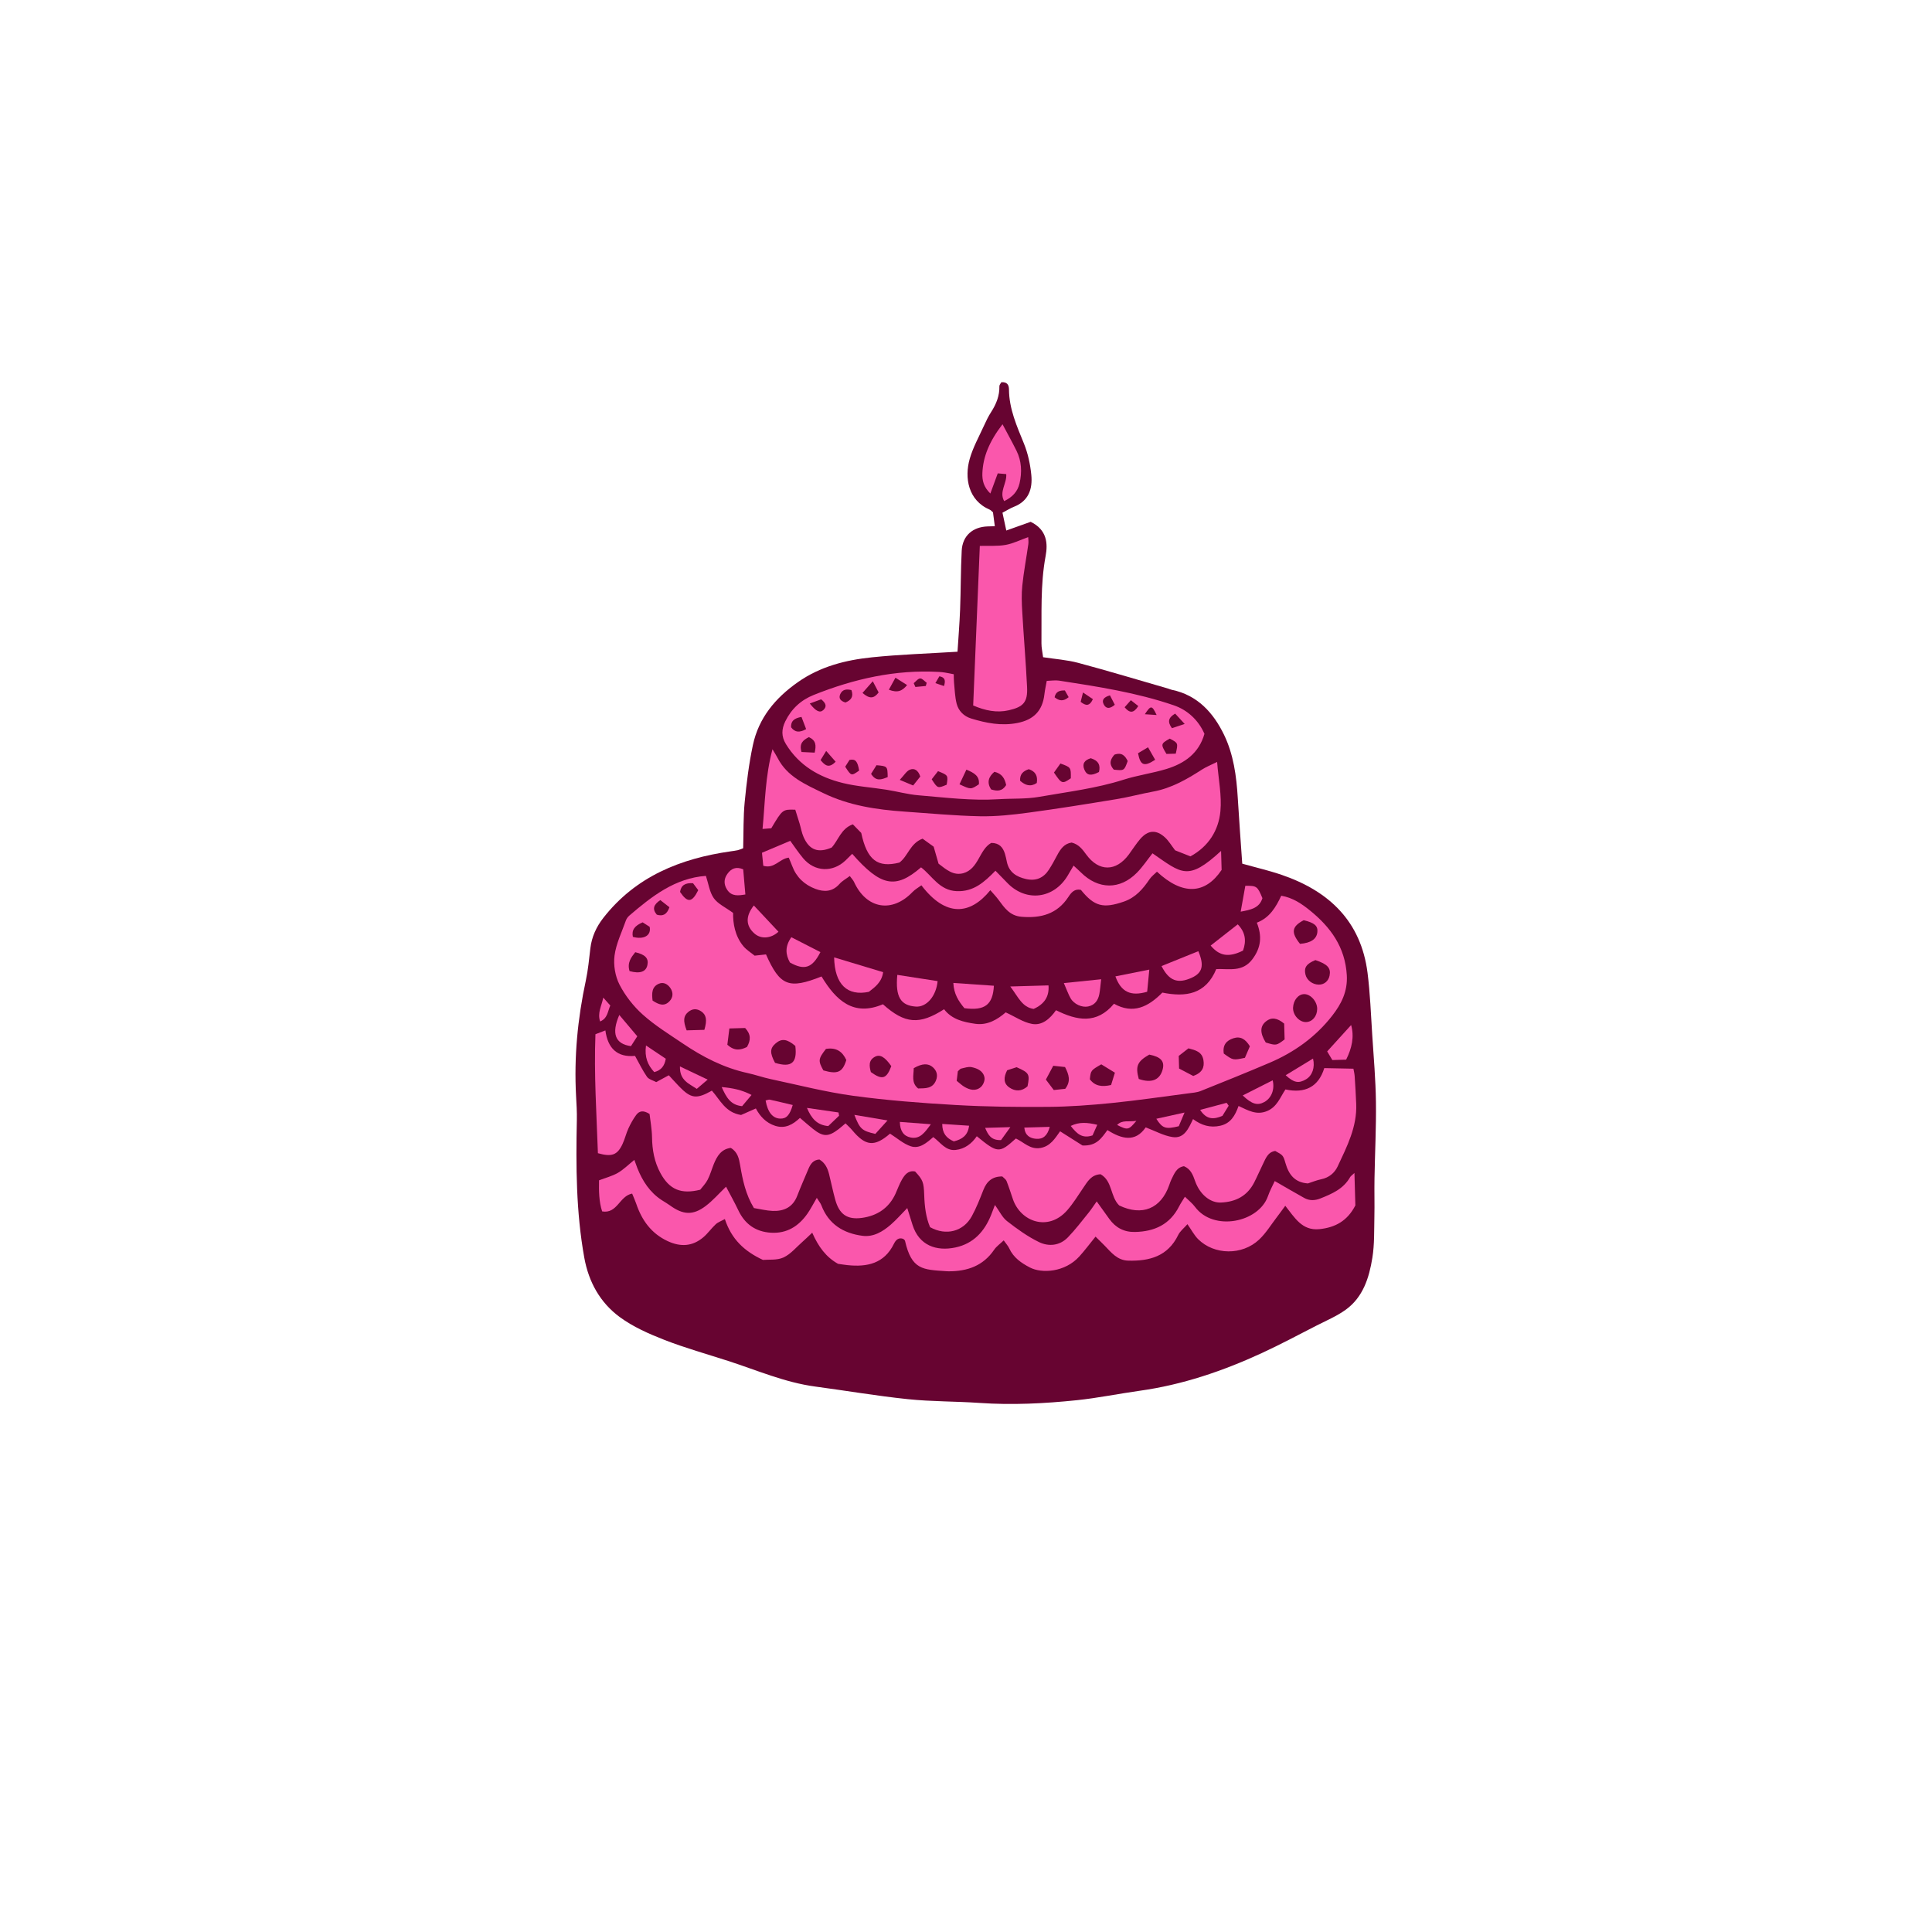 <svg version="1.1" xmlns="http://www.w3.org/2000/svg" xmlns:xlink="http://www.w3.org/1999/xlink" x="0px" y="0px" width="200px"
	 height="200px" viewBox="0 0 200 200" enable-background="new 0 0 200 200" xml:space="preserve">
<g id="svg">
	<path class="stroke" fill="#670431"  d="M142.053,107.131c-0.14-2.146-0.215-4.302-0.487-6.431c-0.681-5.331-3.982-8.448-8.86-10.125
		c-1.318-0.452-2.683-0.767-4.109-1.168c-0.157-2.285-0.329-4.554-0.465-6.826c-0.133-2.242-0.441-4.482-1.409-6.495
		c-1.103-2.287-2.754-4.137-5.439-4.682c-0.121-0.025-0.233-0.085-0.352-0.12c-3.101-0.895-6.191-1.829-9.309-2.663
		c-1.177-0.315-2.416-0.396-3.642-0.586c-0.067-0.543-0.176-0.994-0.17-1.444c0.036-3.019-0.128-6.038,0.433-9.048
		c0.234-1.258,0.156-2.699-1.55-3.524c-0.697,0.249-1.523,0.543-2.523,0.9c-0.146-0.682-0.276-1.288-0.396-1.843
		c0.505-0.264,0.821-0.472,1.166-0.605c1.546-0.595,1.965-1.861,1.819-3.313c-0.109-1.099-0.349-2.225-0.765-3.246
		c-0.736-1.811-1.532-3.582-1.546-5.587c-0.003-0.471-0.181-0.802-0.789-0.757c-0.069,0.131-0.207,0.271-0.204,0.409
		c0.024,0.995-0.326,1.854-0.853,2.674c-0.289,0.451-0.526,0.938-0.747,1.426c-0.513,1.13-1.131,2.234-1.469,3.416
		c-0.559,1.946-0.183,4.305,2.074,5.271c0.109,0.046,0.191,0.154,0.333,0.273c0.059,0.444,0.119,0.913,0.188,1.436
		c-0.328,0.009-0.53,0.015-0.732,0.021c-1.562,0.049-2.614,0.969-2.695,2.51c-0.104,2.026-0.088,4.058-0.166,6.085
		c-0.059,1.515-0.183,3.026-0.269,4.377c-3.098,0.193-5.992,0.283-8.866,0.581c-2.725,0.281-5.35,0.946-7.667,2.575
		c-2.334,1.64-4.051,3.703-4.649,6.511c-0.413,1.935-0.655,3.914-0.848,5.886c-0.151,1.56-0.111,3.139-0.158,4.792
		c-0.243,0.089-0.395,0.165-0.554,0.2c-0.242,0.054-0.489,0.083-0.735,0.119c-5.207,0.742-9.834,2.6-13.186,6.889
		c-0.725,0.929-1.205,1.968-1.344,3.158c-0.132,1.109-0.234,2.229-0.467,3.318c-0.85,3.95-1.232,7.931-1.012,11.969
		c0.046,0.826,0.099,1.655,0.08,2.481c-0.102,4.771-0.08,9.532,0.771,14.254c0.455,2.523,1.645,4.651,3.666,6.14
		c1.379,1.015,3.018,1.739,4.627,2.367c2.151,0.839,4.386,1.462,6.586,2.173c2.99,0.965,5.887,2.237,9.04,2.658
		c3.196,0.427,6.379,0.973,9.584,1.305c2.46,0.256,4.949,0.218,7.419,0.389c3.364,0.233,6.714,0.064,10.052-0.281
		c2.181-0.226,4.337-0.674,6.51-0.977c4.43-0.617,8.61-2.038,12.648-3.901c1.917-0.885,3.782-1.882,5.661-2.844
		c1.026-0.525,2.109-0.98,3.035-1.649c1.797-1.3,2.421-3.314,2.753-5.373c0.223-1.381,0.178-2.809,0.209-4.216
		c0.031-1.325-0.013-2.652,0.012-3.978c0.044-2.649,0.184-5.299,0.149-7.947C142.406,111.755,142.204,109.442,142.053,107.131z"/>
</g>
<g id="Layer_2">
	<path fill-rule="evenodd" clip-rule="evenodd" fill="#fa57ac" class="fill" d="M85.045,101.084c1.501,2.485,3.306,4.171,6.356,2.877
		c2.269,2.034,3.769,2.156,6.331,0.515c0.798,1.054,2.015,1.334,3.23,1.507c1.281,0.183,2.32-0.466,3.148-1.183
		c0.958,0.438,1.805,1.029,2.728,1.196c1.043,0.19,1.861-0.536,2.48-1.419c2.158,1.074,4.21,1.481,6.001-0.67
		c1.977,1.112,3.559,0.321,5.007-1.154c2.39,0.484,4.489,0.213,5.582-2.434c1.311-0.05,2.708,0.342,3.729-1.007
		c0.902-1.189,1.033-2.387,0.469-3.796c1.332-0.512,1.975-1.608,2.529-2.792c1.194,0.206,2.122,0.837,2.981,1.535
		c2.125,1.726,3.63,3.775,3.804,6.684c0.102,1.693-0.566,2.99-1.509,4.201c-1.713,2.201-3.931,3.787-6.489,4.877
		c-2.359,1.005-4.739,1.967-7.122,2.918c-0.41,0.164-0.881,0.192-1.327,0.251c-2.629,0.342-5.255,0.729-7.892,0.995
		c-2.18,0.218-4.375,0.382-6.565,0.398c-3.187,0.025-6.381-0.009-9.562-0.192c-3.553-0.203-7.112-0.475-10.635-0.955
		c-2.865-0.39-5.685-1.121-8.52-1.723c-0.81-0.172-1.595-0.453-2.402-0.629c-2.472-0.539-4.668-1.677-6.738-3.078
		c-1.402-0.947-2.86-1.846-4.113-2.968c-0.969-0.867-1.824-1.961-2.418-3.114c-0.446-0.87-0.638-2.026-0.512-2.999
		c0.163-1.242,0.752-2.43,1.176-3.635c0.065-0.188,0.202-0.375,0.354-0.505c2.335-2.005,4.736-3.885,7.929-4.114
		c0.269,0.812,0.374,1.678,0.816,2.307c0.419,0.594,1.192,0.937,1.999,1.527c-0.017,1.064,0.18,2.372,1.058,3.439
		c0.331,0.401,0.806,0.684,1.172,0.987c0.474-0.052,0.833-0.092,1.175-0.13C80.746,102.063,81.654,102.43,85.045,101.084z
		 M117.885,111.694c1.33,0.463,2.188,0.103,2.474-0.991c0.221-0.843-0.19-1.298-1.386-1.531
		C117.736,109.88,117.521,110.356,117.885,111.694z M122.022,109.309c0.014,0.487,0.024,0.848,0.037,1.306
		c0.53,0.278,1.057,0.554,1.468,0.77c0.943-0.345,1.173-0.896,1.052-1.641c-0.141-0.871-0.827-1.029-1.549-1.221
		C122.697,108.783,122.375,109.033,122.022,109.309z M136.354,104.445c0.007-0.761-0.667-1.533-1.337-1.533
		c-0.608,0-1.12,0.612-1.16,1.388c-0.041,0.756,0.64,1.521,1.338,1.504C135.85,105.789,136.347,105.206,136.354,104.445z
		 M80.232,110.026c1.709,0.521,2.313-0.001,2.099-1.752c-0.85-0.723-1.412-0.797-2.031-0.267
		C79.701,108.518,79.677,108.993,80.232,110.026z M132.936,105.962c-0.732-0.606-1.325-0.676-1.874-0.235
		c-0.636,0.51-0.645,1.204-0.031,2.194c1.091,0.327,1.091,0.327,1.952-0.319C132.968,107.118,132.953,106.589,132.936,105.962z
		 M85.504,108.582c-0.804,1.029-0.825,1.229-0.268,2.226c1.47,0.424,1.981,0.203,2.375-1.075
		C87.222,108.883,86.596,108.402,85.504,108.582z M99.037,111.887c0.318,0.252,0.527,0.457,0.771,0.604
		c0.564,0.341,1.189,0.507,1.729,0.037c0.235-0.205,0.427-0.653,0.381-0.952c-0.107-0.705-0.734-0.982-1.349-1.108
		c-0.335-0.068-0.72,0.075-1.073,0.152c-0.105,0.023-0.188,0.151-0.341,0.282C99.123,111.172,99.084,111.491,99.037,111.887z
		 M94.589,110.578c-0.005,0.749-0.273,1.509,0.455,2.099c0.736-0.019,1.504,0.041,1.852-0.843c0.203-0.515,0.088-0.974-0.315-1.342
		C96.1,110.052,95.466,110.07,94.589,110.578z M136.171,99.388c-0.928,0.375-1.204,0.776-1.029,1.5
		c0.141,0.586,0.725,1.029,1.371,1.041c0.562,0.009,1.012-0.365,1.125-0.934C137.791,100.21,137.428,99.812,136.171,99.388z
		 M126.686,109.065c0.962,0.701,0.962,0.701,2.186,0.44c0.156-0.361,0.342-0.794,0.514-1.192c-0.447-0.741-0.967-1.076-1.716-0.829
		C126.97,107.715,126.548,108.169,126.686,109.065z M134.577,97.707c1.145-0.093,1.725-0.504,1.797-1.226
		c0.063-0.638-0.297-0.949-1.413-1.222C133.724,95.913,133.616,96.514,134.577,97.707z M104.261,110.793
		c-0.388,0.755-0.378,1.361,0.214,1.776c0.628,0.44,1.303,0.422,1.895-0.115c0.251-1.26,0.174-1.401-1.131-1.977
		C104.961,110.568,104.616,110.678,104.261,110.793z M77.325,108.383c0.41-0.711,0.421-1.312-0.189-1.965
		c-0.443,0.013-0.952,0.027-1.631,0.047c-0.079,0.632-0.151,1.205-0.211,1.688C76.029,108.812,76.64,108.725,77.325,108.383z
		 M72.915,106.609c0.311-1.037,0.193-1.563-0.327-1.914c-0.467-0.313-0.924-0.288-1.353,0.074c-0.483,0.408-0.536,0.893-0.154,1.893
		C71.653,106.645,72.272,106.627,72.915,106.609z M109.087,112.84c0.442-0.047,0.841-0.09,1.187-0.127
		c0.601-0.786,0.384-1.463-0.021-2.254c-0.354-0.038-0.741-0.079-1.221-0.131c-0.271,0.509-0.512,0.96-0.763,1.43
		C108.579,112.166,108.821,112.487,109.087,112.84z M114.004,110.18c-1.084,0.625-1.084,0.625-1.184,1.546
		c0.53,0.715,1.255,0.807,2.199,0.594c0.112-0.361,0.237-0.764,0.395-1.276C114.867,110.709,114.401,110.423,114.004,110.18z
		 M92.268,110.367c-0.659-0.947-1.166-1.25-1.687-0.975c-0.707,0.374-0.587,0.994-0.43,1.589
		C91.326,111.825,91.766,111.702,92.268,110.367z M67.555,103.577c0.642,0.432,1.214,0.64,1.751,0.072
		c0.382-0.402,0.405-0.907,0.088-1.37c-0.279-0.408-0.711-0.645-1.183-0.446C67.459,102.15,67.465,102.825,67.555,103.577z
		 M65.171,100.528c1.075,0.298,1.705,0.073,1.848-0.626c0.143-0.697-0.213-1.085-1.258-1.33
		C65.335,99.109,64.908,99.654,65.171,100.528z M70.4,92.334c0.775,1.143,1.236,1.119,1.882-0.186
		c-0.177-0.235-0.384-0.511-0.54-0.718C70.929,91.376,70.502,91.645,70.4,92.334z M66.527,95.481
		c-0.819,0.348-1.16,0.783-1.013,1.503c1.123,0.31,1.932-0.136,1.736-1.042C67.052,95.816,66.788,95.648,66.527,95.481z
		 M68.354,93.177c-0.699,0.473-0.854,0.924-0.362,1.51c0.641,0.189,1.046-0.021,1.308-0.771
		C68.99,93.677,68.664,93.42,68.354,93.177z"/>
	<path fill-rule="evenodd" clip-rule="evenodd" fill="#fa57ac" class="fill" d="M112.057,118.578c1.471,0.078,1.98-0.778,2.584-1.594
		c1.465,0.93,2.877,1.3,3.961-0.278c0.977,0.367,1.854,0.864,2.782,1.003c1.202,0.181,1.651-0.873,2.118-1.862
		c0.877,0.656,1.781,0.924,2.82,0.689c1.074-0.242,1.534-1.039,1.893-2.047c0.973,0.449,1.847,0.988,2.953,0.526
		c1.038-0.432,1.342-1.403,1.901-2.237c2.018,0.435,3.42-0.257,4.02-2.208c1.015,0.021,1.949,0.039,3.015,0.061
		c0.029,0.17,0.111,0.477,0.132,0.789c0.065,0.949,0.119,1.9,0.158,2.851c0.1,2.374-0.956,4.416-1.918,6.472
		c-0.322,0.688-0.902,1.167-1.705,1.333c-0.484,0.1-0.947,0.295-1.373,0.432c-1.372-0.092-1.988-0.924-2.327-2.104
		c-0.238-0.831-0.276-0.82-1.06-1.259c-0.776,0.119-0.989,0.788-1.279,1.373c-0.312,0.63-0.584,1.28-0.906,1.904
		c-0.718,1.391-1.912,2.002-3.438,2.064c-1.09,0.045-2.178-0.819-2.673-2.227c-0.227-0.646-0.458-1.246-1.152-1.534
		c-0.781,0.126-1.005,0.784-1.299,1.37c-0.092,0.185-0.155,0.384-0.224,0.579c-0.86,2.457-2.809,3.247-5.179,2.114
		c-0.938-0.914-0.686-2.533-1.93-3.231c-0.979,0.052-1.354,0.768-1.798,1.415c-0.535,0.784-1.033,1.605-1.656,2.315
		c-1.956,2.232-4.823,1.198-5.626-1.162c-0.213-0.625-0.411-1.255-0.654-1.868c-0.068-0.176-0.271-0.298-0.438-0.471
		c-1.003-0.014-1.601,0.482-1.957,1.392c-0.363,0.924-0.725,1.858-1.201,2.725c-0.871,1.586-2.667,2.056-4.32,1.133
		c-0.432-1.007-0.566-2.147-0.606-3.311c-0.046-1.358-0.137-1.58-0.944-2.455c-0.705-0.139-1.07,0.336-1.362,0.841
		c-0.27,0.462-0.444,0.979-0.669,1.468c-0.683,1.49-1.911,2.281-3.472,2.496c-1.538,0.211-2.343-0.379-2.759-1.871
		c-0.245-0.877-0.422-1.774-0.643-2.658c-0.153-0.614-0.411-1.166-1.001-1.515c-0.649,0.039-0.929,0.476-1.146,0.994
		c-0.381,0.917-0.789,1.824-1.144,2.751c-0.453,1.188-1.371,1.621-2.547,1.577c-0.649-0.025-1.293-0.192-1.942-0.296
		c-0.859-1.41-1.166-2.906-1.422-4.41c-0.121-0.715-0.258-1.388-0.973-1.817c-0.989,0.122-1.425,0.852-1.761,1.679
		c-0.217,0.537-0.37,1.104-0.635,1.616c-0.203,0.396-0.534,0.728-0.767,1.033c-1.994,0.5-3.196-0.02-4.119-1.718
		c-0.631-1.158-0.852-2.401-0.871-3.711c-0.014-0.852-0.177-1.701-0.256-2.408c-0.666-0.435-1.091-0.301-1.388,0.105
		c-0.314,0.428-0.577,0.903-0.8,1.387c-0.24,0.526-0.369,1.103-0.615,1.626c-0.531,1.131-1.106,1.348-2.543,0.939
		c-0.142-4.071-0.414-8.182-0.256-12.316c0.4-0.154,0.654-0.251,1.029-0.395c0.246,1.852,1.224,2.811,3.068,2.637
		c0.421,0.753,0.775,1.498,1.239,2.165c0.188,0.269,0.619,0.367,0.952,0.55c0.453-0.246,0.849-0.459,1.306-0.708
		c0.343,0.37,0.69,0.762,1.054,1.139c1.233,1.28,1.811,1.358,3.404,0.452c0.848,0.942,1.389,2.272,3.023,2.52
		c0.404-0.179,0.924-0.407,1.532-0.675c0.425,0.809,1.048,1.495,2.002,1.798c1.043,0.332,1.841-0.141,2.563-0.822
		c0.477,0.406,0.901,0.789,1.349,1.143c1.052,0.834,1.584,0.835,2.647,0.024c0.228-0.174,0.439-0.366,0.72-0.6
		c0.245,0.249,0.486,0.459,0.688,0.702c1.39,1.671,2.307,1.754,3.92,0.361c0.718,0.453,1.38,1.058,2.156,1.311
		c0.897,0.292,1.642-0.361,2.318-0.954c0.748,0.549,1.282,1.446,2.321,1.332c0.94-0.103,1.663-0.651,2.186-1.42
		c2.172,1.778,2.323,1.787,4.046,0.235c0.811,0.37,1.477,1.173,2.552,0.98c1.022-0.185,1.488-0.973,2.025-1.725
		C110.624,117.67,111.472,118.207,112.057,118.578z"/>
	<path fill-rule="evenodd" clip-rule="evenodd" fill="#fa57ac" class="fill" d="M124.685,75.966c-0.573,2.014-2.061,3.063-3.919,3.633
		c-1.46,0.449-2.999,0.651-4.455,1.115c-2.853,0.909-5.812,1.26-8.736,1.775c-1.371,0.242-2.8,0.155-4.199,0.245
		c-2.781,0.177-5.536-0.177-8.296-0.406c-1.108-0.092-2.198-0.398-3.301-0.573c-1.512-0.241-3.059-0.335-4.538-0.7
		c-2.436-0.599-4.519-1.802-5.883-4.028c-0.49-0.798-0.456-1.55-0.065-2.354c0.63-1.292,1.625-2.206,2.938-2.73
		c4.16-1.664,8.452-2.641,12.968-2.386c0.207,0.012,0.414,0.034,0.617,0.066c0.283,0.045,0.564,0.106,0.917,0.174
		c0.009,0.296,0,0.571,0.027,0.843c0.076,0.736,0.091,1.49,0.271,2.201c0.192,0.756,0.753,1.308,1.501,1.538
		c1.552,0.475,3.122,0.786,4.771,0.466c1.698-0.328,2.62-1.259,2.815-2.975c0.05-0.443,0.152-0.881,0.241-1.385
		c0.464-0.014,0.88-0.088,1.275-0.027c4.008,0.618,8.017,1.233,11.874,2.553C122.897,73.485,124.047,74.515,124.685,75.966z
		 M99.327,81.189c1.175,0.552,1.175,0.552,2.006,0.002c0.088-0.839-0.456-1.173-1.292-1.518
		C99.797,80.192,99.576,80.662,99.327,81.189z M102.938,79.897c-0.616,0.525-0.796,1.102-0.345,1.821
		c0.621,0.197,1.152,0.214,1.564-0.446C104.022,80.599,103.727,80.074,102.938,79.897z M115.302,79.673
		c1.072,0.115,1.072,0.115,1.436-0.891c-0.259-0.532-0.601-0.936-1.374-0.658C114.98,78.568,114.738,79.044,115.302,79.673z
		 M112.915,78.492c-0.663,0.199-0.919,0.585-0.651,1.205c0.255,0.59,0.693,0.644,1.499,0.221
		C113.94,79.224,113.725,78.74,112.915,78.492z M109.107,79.974c0.809,1.19,0.854,1.203,1.743,0.593
		c0.017-1.131,0.017-1.131-1.075-1.529C109.572,79.321,109.349,79.634,109.107,79.974z M105.603,80.826
		c0.522,0.461,1.068,0.666,1.723,0.231c0.123-0.746-0.147-1.208-0.827-1.431C105.919,79.819,105.556,80.141,105.603,80.826z
		 M121.713,78.019c0.253-1.101,0.253-1.101-0.62-1.557c-0.941,0.531-0.952,0.577-0.341,1.584
		C121.027,78.038,121.34,78.029,121.713,78.019z M96.45,80.671c0.615,0.955,0.615,0.955,1.552,0.559
		c0.153-0.973,0.153-0.973-0.898-1.4C96.89,80.104,96.657,80.405,96.45,80.671z M93.143,80.733c0.649,0.271,0.968,0.404,1.387,0.58
		c0.287-0.361,0.54-0.679,0.737-0.927c-0.226-0.686-0.648-0.898-1.096-0.701C93.831,79.835,93.604,80.244,93.143,80.733z
		 M91.893,80.443c-0.019-1.128-0.019-1.128-1.158-1.229c-0.175,0.279-0.377,0.602-0.562,0.896
		C90.69,80.933,91.251,80.702,91.893,80.443z M117.808,77.975c0.247,1.274,0.628,1.425,1.774,0.677
		c-0.232-0.408-0.472-0.825-0.738-1.293C118.401,77.622,118.127,77.785,117.808,77.975z M83.737,76.306
		c-0.621,0.312-1.022,0.669-0.764,1.54c0.416,0.021,0.865,0.042,1.362,0.067C84.502,77.172,84.487,76.653,83.737,76.306z
		 M83.451,75.479c-0.168-0.439-0.324-0.85-0.481-1.263c-0.756,0.132-1.113,0.429-1.077,1.07
		C82.302,75.841,82.766,75.849,83.451,75.479z M87.496,79.37c0.627,0.973,0.627,0.973,1.441,0.402
		c-0.153-0.955-0.377-1.236-0.997-1.105C87.812,78.869,87.646,79.132,87.496,79.37z M89.286,71.731
		c0.727,0.631,1.17,0.608,1.671-0.05c-0.148-0.283-0.32-0.61-0.606-1.158C89.914,71.019,89.63,71.34,89.286,71.731z M92.014,71.399
		c0.922,0.359,1.396,0.119,1.888-0.482c-0.416-0.263-0.749-0.475-1.205-0.763C92.462,70.581,92.268,70.935,92.014,71.399z
		 M121.319,75.382c0.339-0.112,0.71-0.236,1.318-0.438c-0.446-0.485-0.718-0.78-0.985-1.072
		C120.957,74.285,120.824,74.703,121.319,75.382z M84.945,78.684c0.455,0.554,0.857,0.897,1.56,0.168
		c-0.304-0.346-0.59-0.672-0.979-1.117C85.258,78.173,85.101,78.43,84.945,78.684z M87.521,72.723
		c0.57-0.236,0.866-0.589,0.618-1.286c-0.479-0.115-0.912-0.092-1.146,0.398C86.805,72.232,86.942,72.554,87.521,72.723z
		 M83.829,72.826c0.646,0.831,1.057,0.997,1.401,0.677c0.383-0.355,0.285-0.708-0.224-1.109
		C84.707,72.504,84.335,72.64,83.829,72.826z M114.903,71.983c-0.652,0.186-0.886,0.494-0.635,0.954
		c0.24,0.444,0.621,0.463,1.136,0.021C115.241,72.641,115.066,72.3,114.903,71.983z M110.234,71.474
		c-0.561-0.01-0.94,0.119-1.062,0.706c0.478,0.391,0.917,0.449,1.455-0.01C110.479,71.906,110.351,71.679,110.234,71.474z
		 M117.836,73.09c-0.261-0.206-0.475-0.375-0.769-0.605c-0.24,0.272-0.438,0.495-0.647,0.73
		C116.949,73.851,117.355,73.844,117.836,73.09z M111.869,72.655c0.515,0.404,0.903,0.499,1.268-0.28
		c-0.31-0.208-0.604-0.406-1.025-0.69C111.996,72.145,111.934,72.396,111.869,72.655z M94.588,70.721
		c0.058,0.131,0.115,0.263,0.173,0.394c0.359-0.034,0.719-0.067,1.077-0.101c0.031-0.11,0.062-0.221,0.094-0.332
		c-0.226-0.163-0.457-0.46-0.675-0.45C95.026,70.241,94.811,70.545,94.588,70.721z M119.733,74.018
		c-0.483-1.03-0.597-1.026-1.22-0.081C118.99,73.969,119.361,73.994,119.733,74.018z M96.83,70.718
		c0.337,0.113,0.59,0.198,0.894,0.3c0.18-0.596,0.097-0.9-0.481-1.009C97.125,70.209,97.014,70.402,96.83,70.718z"/>
	<path fill-rule="evenodd" clip-rule="evenodd" fill="#fa57ac" class="fill" d="M89.155,86.223c-0.255-0.259-0.564-0.577-0.868-0.889
		c-1.232,0.442-1.482,1.625-2.197,2.407c-1.386,0.588-2.296,0.27-2.898-1.078c-0.198-0.445-0.277-0.943-0.42-1.415
		c-0.149-0.496-0.309-0.989-0.445-1.426c-1.311-0.044-1.321-0.036-2.484,1.919c-0.22,0.017-0.486,0.038-0.905,0.072
		c0.268-2.75,0.272-5.425,1.03-8.252c0.251,0.427,0.402,0.653,0.524,0.893c1,1.96,2.893,2.75,4.722,3.64
		c2.661,1.295,5.516,1.724,8.423,1.923c2.602,0.178,5.203,0.43,7.808,0.482c1.689,0.034,3.396-0.155,5.075-0.381
		c3.035-0.407,6.059-0.898,9.081-1.395c1.264-0.208,2.507-0.547,3.768-0.778c1.878-0.342,3.482-1.264,5.055-2.278
		c0.434-0.28,0.925-0.472,1.571-0.794c0.144,1.837,0.495,3.496,0.342,5.105c-0.191,1.99-1.224,3.646-3.103,4.673
		c-0.59-0.233-1.125-0.444-1.584-0.625c-0.384-0.497-0.658-0.975-1.046-1.331c-0.91-0.839-1.768-0.776-2.578,0.169
		c-0.429,0.501-0.78,1.071-1.176,1.602c-1.322,1.777-3.086,1.791-4.395,0.004c-0.401-0.547-0.784-1.069-1.518-1.248
		c-0.763,0.106-1.157,0.668-1.498,1.31c-0.27,0.509-0.546,1.019-0.859,1.502c-0.555,0.856-1.34,1.192-2.354,0.966
		c-0.998-0.225-1.768-0.696-1.996-1.781c-0.061-0.283-0.114-0.57-0.201-0.846c-0.203-0.637-0.561-1.11-1.413-1.117
		c-1.264,0.702-1.287,2.686-2.908,3.142c-1.019,0.261-1.723-0.356-2.549-0.991c-0.129-0.452-0.289-1.004-0.506-1.76
		c-0.309-0.222-0.758-0.546-1.148-0.828c-1.308,0.493-1.5,1.818-2.401,2.476C90.844,89.862,89.754,89.035,89.155,86.223z"/>
	<path fill-rule="evenodd" clip-rule="evenodd" fill="#fa57ac" class="fill" d="M133.051,124.821c-0.346,0.469-0.598,0.824-0.863,1.168
		c-0.604,0.786-1.129,1.658-1.843,2.332c-1.757,1.658-4.651,1.612-6.316-0.045c-0.395-0.392-0.66-0.914-1.106-1.549
		c-0.37,0.422-0.764,0.722-0.956,1.12c-1.067,2.203-2.968,2.716-5.179,2.654c-1.122-0.032-1.748-0.841-2.438-1.555
		c-0.294-0.303-0.6-0.594-0.94-0.931c-0.635,0.783-1.124,1.442-1.673,2.048c-1.495,1.653-3.893,1.787-5.12,1.148
		c-0.888-0.461-1.704-1.02-2.144-1.986c-0.114-0.25-0.314-0.461-0.568-0.822c-0.378,0.363-0.751,0.618-0.988,0.966
		c-1.141,1.68-2.791,2.241-4.719,2.236c-0.082,0-0.165-0.007-0.248-0.012c-2.415-0.165-3.577-0.13-4.264-3.15
		c-0.016-0.069-0.107-0.121-0.18-0.196c-0.493-0.177-0.777,0.122-0.968,0.512c-1.004,2.048-2.769,2.419-4.804,2.207
		c-0.329-0.034-0.656-0.091-0.977-0.135c-1.236-0.687-2.034-1.768-2.675-3.224c-0.439,0.413-0.713,0.685-1.003,0.938
		c-0.646,0.564-1.225,1.285-1.975,1.629c-0.667,0.307-1.527,0.195-2.125,0.251c-1.948-0.908-3.26-2.161-3.94-4.227
		c-0.381,0.209-0.712,0.319-0.944,0.536c-0.454,0.419-0.812,0.944-1.281,1.343c-1.128,0.959-2.361,1.026-3.701,0.401
		c-1.695-0.793-2.667-2.154-3.249-3.866c-0.115-0.338-0.267-0.664-0.424-1.053c-1.328,0.256-1.524,2.11-3.104,1.845
		c-0.333-1.007-0.345-2.104-0.323-3.218c0.685-0.262,1.366-0.435,1.954-0.774c0.591-0.341,1.086-0.847,1.701-1.342
		c0.126,0.344,0.215,0.608,0.318,0.868c0.535,1.334,1.292,2.5,2.523,3.302c0.278,0.181,0.57,0.341,0.836,0.535
		c1.358,0.993,2.395,1.061,3.707,0.07c0.749-0.566,1.376-1.295,2.109-2c0.415,0.793,0.873,1.602,1.269,2.439
		c0.683,1.447,1.808,2.234,3.394,2.327c1.639,0.094,2.856-0.676,3.766-1.98c0.327-0.468,0.587-0.984,0.966-1.628
		c0.21,0.338,0.385,0.539,0.474,0.772c0.747,1.964,2.287,2.898,4.257,3.156c1.128,0.148,2.092-0.432,2.921-1.15
		c0.582-0.503,1.091-1.092,1.713-1.724c0.207,0.66,0.376,1.206,0.548,1.751c0.673,2.123,2.466,2.75,4.444,2.328
		c1.864-0.399,3.001-1.651,3.688-3.368c0.118-0.299,0.231-0.601,0.397-1.03c0.465,0.641,0.756,1.288,1.251,1.672
		c1.037,0.807,2.125,1.594,3.301,2.167c1.007,0.491,2.153,0.387,2.997-0.484c0.774-0.798,1.449-1.694,2.152-2.559
		c0.275-0.341,0.513-0.713,0.833-1.164c0.497,0.693,0.901,1.258,1.308,1.821c0.654,0.904,1.525,1.367,2.655,1.343
		c2.016-0.043,3.62-0.775,4.569-2.653c0.148-0.292,0.338-0.564,0.598-0.995c0.387,0.382,0.77,0.676,1.046,1.049
		c1.925,2.587,6.604,1.61,7.551-1.109c0.201-0.577,0.5-1.118,0.703-1.562c1.062,0.61,2.05,1.188,3.048,1.746
		c0.542,0.303,1.105,0.282,1.68,0.053c1.202-0.48,2.382-0.986,3.067-2.194c0.071-0.128,0.217-0.215,0.455-0.442
		c0.035,1.25,0.067,2.341,0.096,3.356c-0.813,1.593-2.072,2.291-3.724,2.458C134.784,127.422,134.025,126.046,133.051,124.821z"/>
	<path fill-rule="evenodd" clip-rule="evenodd" fill="#fa57ac" class="fill" d="M119.305,88.335c3.04,2.097,3.664,2.911,7.101-0.25
		c0.021,0.718,0.038,1.339,0.056,1.968c-1.703,2.54-4.046,2.653-6.694,0.184c-0.257,0.256-0.569,0.484-0.771,0.785
		c-0.683,1.011-1.438,1.89-2.653,2.311c-2.129,0.736-3.056,0.512-4.451-1.214c-0.643-0.14-0.983,0.256-1.294,0.73
		c-1.158,1.774-2.848,2.224-4.858,2.054c-1.22-0.103-1.769-0.939-2.386-1.772c-0.248-0.335-0.541-0.637-0.836-0.978
		c-2.086,2.571-4.61,2.808-7.135-0.505c-0.306,0.225-0.654,0.415-0.915,0.688c-2.115,2.215-4.778,1.763-6.059-1.037
		c-0.081-0.178-0.229-0.327-0.438-0.614c-0.387,0.292-0.788,0.504-1.068,0.822c-0.72,0.817-1.585,0.852-2.495,0.509
		c-1.136-0.428-1.967-1.208-2.402-2.37c-0.109-0.292-0.237-0.577-0.357-0.865c-0.979,0.124-1.481,1.19-2.635,0.844
		c-0.044-0.435-0.095-0.939-0.135-1.348c1.044-0.442,1.971-0.833,2.926-1.237c0.407,0.554,0.836,1.211,1.338,1.808
		c1.188,1.411,3.043,1.494,4.38,0.228c0.236-0.223,0.463-0.457,0.696-0.688c2.969,3.38,4.488,3.678,7.128,1.398
		c1.166,0.898,1.9,2.396,3.699,2.466c1.742,0.068,2.843-0.931,4.001-2.115c0.475,0.487,0.87,0.897,1.271,1.304
		c1.936,1.96,4.776,1.596,6.206-0.795c0.187-0.312,0.367-0.627,0.61-1.039c0.302,0.279,0.539,0.484,0.76,0.705
		c1.798,1.785,4.04,1.818,5.803,0.025C118.295,89.729,118.774,89.003,119.305,88.335z"/>
	<path fill-rule="evenodd" clip-rule="evenodd" fill="#fa57ac" class="fill" d="M100.743,73.031c0.23-5.539,0.456-10.97,0.687-16.519
		c0.973-0.028,1.843,0.044,2.674-0.104c0.778-0.14,1.516-0.513,2.334-0.806c0.005,0.201,0.051,0.471,0.014,0.729
		c-0.203,1.428-0.474,2.848-0.623,4.281c-0.094,0.895-0.06,1.812-0.007,2.714c0.15,2.598,0.373,5.192,0.5,7.791
		c0.076,1.554-0.362,2.061-1.896,2.411C103.171,73.814,101.977,73.556,100.743,73.031z"/>
	<path fill-rule="evenodd" clip-rule="evenodd" fill="#fa57ac" class="fill" d="M103.78,43.917c0.524,0.99,1.004,1.852,1.442,2.732
		c0.539,1.081,0.587,2.23,0.322,3.384c-0.194,0.85-0.743,1.438-1.593,1.842c-0.546-0.974,0.295-1.827,0.215-2.797
		c-0.337-0.029-0.594-0.05-0.878-0.075c-0.259,0.706-0.493,1.343-0.767,2.087c-0.697-0.676-0.855-1.358-0.825-2.123
		C101.766,47.298,102.4,45.712,103.78,43.917z"/>
	<path fill-rule="evenodd" clip-rule="evenodd" fill="#fa57ac" class="fill" d="M86.349,99.108c1.702,0.514,3.368,1.017,5.072,1.53
		c-0.14,1.037-0.837,1.541-1.476,2.036C87.739,103.14,86.402,101.934,86.349,99.108z"/>
	<path fill-rule="evenodd" clip-rule="evenodd" fill="#fa57ac" class="fill" d="M92.889,100.919c1.447,0.224,2.811,0.436,4.172,0.646
		c-0.144,1.559-1.146,2.712-2.251,2.637C93.239,104.094,92.674,103.21,92.889,100.919z"/>
	<path fill-rule="evenodd" clip-rule="evenodd" fill="#fa57ac" class="fill" d="M99.835,104.368c-0.612-0.735-1.091-1.473-1.146-2.614
		c1.462,0.101,2.83,0.195,4.198,0.29C102.782,104.02,101.945,104.649,99.835,104.368z"/>
	<path fill-rule="evenodd" clip-rule="evenodd" fill="#fa57ac" class="fill" d="M124.051,98.466c0.634,1.501,0.422,2.255-0.703,2.759
		c-1.426,0.638-2.329,0.318-3.108-1.218C121.489,99.502,122.729,99,124.051,98.466z"/>
	<path fill-rule="evenodd" clip-rule="evenodd" fill="#fa57ac" class="fill" d="M110.128,101.768c1.383-0.142,2.546-0.261,3.864-0.396
		c-0.078,0.652-0.107,1.094-0.188,1.526c-0.124,0.656-0.465,1.146-1.164,1.292c-0.623,0.129-1.446-0.224-1.803-0.833
		C110.592,102.935,110.434,102.463,110.128,101.768z"/>
	<path fill-rule="evenodd" clip-rule="evenodd" fill="#fa57ac" class="fill" d="M81.773,99.637c-0.448-0.811-0.541-1.643,0.147-2.616
		c1.01,0.517,2.009,1.028,3.01,1.541C84.092,100.212,83.279,100.485,81.773,99.637z"/>
	<path fill-rule="evenodd" clip-rule="evenodd" fill="#fa57ac" class="fill" d="M128.676,98.406c-1.466,0.723-2.427,0.581-3.349-0.52
		c0.919-0.721,1.837-1.439,2.804-2.198C128.955,96.535,129.027,97.437,128.676,98.406z"/>
	<path fill-rule="evenodd" clip-rule="evenodd" fill="#fa57ac" class="fill" d="M104.584,102.121c1.502-0.043,2.706-0.078,3.957-0.113
		c0.09,1.154-0.423,1.933-1.537,2.436C105.813,104.27,105.417,103.223,104.584,102.121z"/>
	<path fill-rule="evenodd" clip-rule="evenodd" fill="#fa57ac" class="fill" d="M139.352,109.695c-0.485,0.014-0.92,0.026-1.428,0.041
		c-0.235-0.393-0.458-0.765-0.535-0.894c0.899-0.991,1.679-1.849,2.479-2.73C140.208,107.317,139.953,108.494,139.352,109.695z"/>
	<path fill-rule="evenodd" clip-rule="evenodd" fill="#fa57ac" class="fill" d="M118.976,100.373c-0.083,0.861-0.155,1.609-0.221,2.292
		c-1.715,0.503-2.703,0.023-3.288-1.591C116.586,100.85,117.686,100.63,118.976,100.373z"/>
	<path fill-rule="evenodd" clip-rule="evenodd" fill="#fa57ac" class="fill" d="M78.036,93.733c0.899,0.959,1.729,1.843,2.55,2.72
		c-0.745,0.688-1.784,0.805-2.485,0.185C77.204,95.847,77.151,94.867,78.036,93.733z"/>
	<path fill-rule="evenodd" clip-rule="evenodd" fill="#fa57ac" class="fill" d="M76.937,89.991c0.072,0.836,0.144,1.682,0.223,2.604
		c-0.729,0.122-1.423,0.222-1.888-0.492c-0.339-0.521-0.365-1.083,0.014-1.622C75.685,89.912,76.189,89.678,76.937,89.991z"/>
	<path fill-rule="evenodd" clip-rule="evenodd" fill="#fa57ac" class="fill" d="M128.646,113.401c1.106-0.559,2.093-1.058,3.103-1.568
		c0.228,0.969-0.14,1.851-0.869,2.25C130.182,114.464,129.602,114.319,128.646,113.401z"/>
	<path fill-rule="evenodd" clip-rule="evenodd" fill="#fa57ac" class="fill" d="M64.109,105.068c0.68,0.805,1.246,1.478,1.863,2.208
		c-0.26,0.402-0.47,0.729-0.655,1.02C63.693,108.076,63.267,107.01,64.109,105.068z"/>
	<path fill-rule="evenodd" clip-rule="evenodd" fill="#fa57ac" class="fill" d="M128.435,94.376c0.184-1.017,0.333-1.846,0.481-2.678
		c1.176-0.014,1.264,0.045,1.77,1.282C130.365,94.023,129.459,94.18,128.435,94.376z"/>
	<path fill-rule="evenodd" clip-rule="evenodd" fill="#fa57ac" class="fill" d="M79.255,113.92c0.199-0.042,0.325-0.108,0.431-0.084
		c0.794,0.174,1.584,0.367,2.377,0.554c-0.306,1.057-0.662,1.43-1.303,1.407C79.989,115.767,79.471,115.147,79.255,113.92z"/>
	<path fill-rule="evenodd" clip-rule="evenodd" fill="#fa57ac" class="fill" d="M133.093,111.307c1.013-0.616,1.909-1.163,2.831-1.723
		c0.224,0.925-0.078,1.76-0.722,2.143C134.453,112.172,133.958,112.106,133.093,111.307z"/>
	<path fill-rule="evenodd" clip-rule="evenodd" fill="#fa57ac" class="fill" d="M91.875,115.987c-0.555,0.613-0.939,1.039-1.262,1.395
		c-1.399-0.323-1.598-0.506-2.169-1.971C89.515,115.59,90.508,115.757,91.875,115.987z"/>
	<path fill-rule="evenodd" clip-rule="evenodd" fill="#fa57ac" class="fill" d="M86.861,115.499c-0.376,0.36-0.753,0.72-1.121,1.072
		c-1.154-0.105-1.729-0.764-2.205-1.881c1.197,0.174,2.231,0.322,3.267,0.472C86.822,115.274,86.841,115.387,86.861,115.499z"/>
	<path fill-rule="evenodd" clip-rule="evenodd" fill="#fa57ac" class="fill" d="M98.74,118.156c-0.781-0.34-1.198-0.839-1.2-1.807
		c0.928,0.062,1.812,0.12,2.78,0.184C100.197,117.534,99.615,117.937,98.74,118.156z"/>
	<path fill-rule="evenodd" clip-rule="evenodd" fill="#fa57ac" class="fill" d="M96.361,116.381c-0.639,0.869-1.125,1.57-2.096,1.372
		c-0.709-0.144-1.093-0.665-1.113-1.613C94.199,116.218,95.18,116.292,96.361,116.381z"/>
	<path fill-rule="evenodd" clip-rule="evenodd" fill="#fa57ac" class="fill" d="M77.8,113.349c-0.42,0.499-0.7,0.833-0.977,1.161
		c-1.195-0.118-1.628-0.896-2.115-1.978C75.872,112.636,76.785,112.824,77.8,113.349z"/>
	<path fill-rule="evenodd" clip-rule="evenodd" fill="#fa57ac" class="fill" d="M66.873,108.229c0.782,0.523,1.413,0.946,2.049,1.372
		c-0.13,0.736-0.46,1.186-1.195,1.384C67.06,110.259,66.706,109.447,66.873,108.229z"/>
	<path fill-rule="evenodd" clip-rule="evenodd" fill="#fa57ac" class="fill" d="M70.387,110.397c1.021,0.485,1.848,0.878,2.87,1.363
		c-0.477,0.406-0.792,0.674-1.127,0.959C71.291,112.156,70.354,111.838,70.387,110.397z"/>
	<path fill-rule="evenodd" clip-rule="evenodd" fill="#fa57ac" class="fill" d="M127.193,114.462c-0.228,0.368-0.454,0.736-0.649,1.052
		c-0.915,0.395-1.656,0.393-2.306-0.62c0.975-0.26,1.857-0.495,2.741-0.73C127.05,114.263,127.121,114.362,127.193,114.462z"/>
	<path fill-rule="evenodd" clip-rule="evenodd" fill="#fa57ac" class="fill" d="M122.623,115.17c-0.289,0.687-0.455,1.083-0.596,1.416
		c-1.356,0.333-1.691,0.23-2.326-0.771C120.599,115.617,121.443,115.43,122.623,115.17z"/>
	<path fill-rule="evenodd" clip-rule="evenodd" fill="#fa57ac" class="fill" d="M113.589,116.438c-0.202,0.456-0.349,0.783-0.488,1.096
		c-1.092,0.382-1.66-0.216-2.259-0.977C111.729,116.12,112.554,116.197,113.589,116.438z"/>
	<path fill-rule="evenodd" clip-rule="evenodd" fill="#fa57ac" class="fill" d="M108.67,116.652c-0.242,0.921-0.697,1.29-1.399,1.238
		c-0.66-0.049-1.158-0.356-1.235-1.163C106.902,116.703,107.723,116.679,108.67,116.652z"/>
	<path fill-rule="evenodd" clip-rule="evenodd" fill="#fa57ac" class="fill" d="M103.624,118.023c-1.024,0.032-1.333-0.531-1.643-1.267
		c0.859-0.024,1.6-0.045,2.612-0.075C104.178,117.257,103.909,117.63,103.624,118.023z"/>
	<path fill-rule="evenodd" clip-rule="evenodd" fill="#fa57ac" class="fill" d="M62.123,105.743c-0.296-0.896,0.147-1.573,0.326-2.471
		c0.315,0.355,0.516,0.58,0.728,0.818C62.904,104.696,62.912,105.412,62.123,105.743z"/>
	<path fill-rule="evenodd" clip-rule="evenodd" fill="#fa57ac" class="fill" d="M117.637,116.029c-0.804,0.965-0.892,0.979-1.993,0.427
		C116.186,115.894,116.843,116.165,117.637,116.029z"/>
</g>
</svg>
